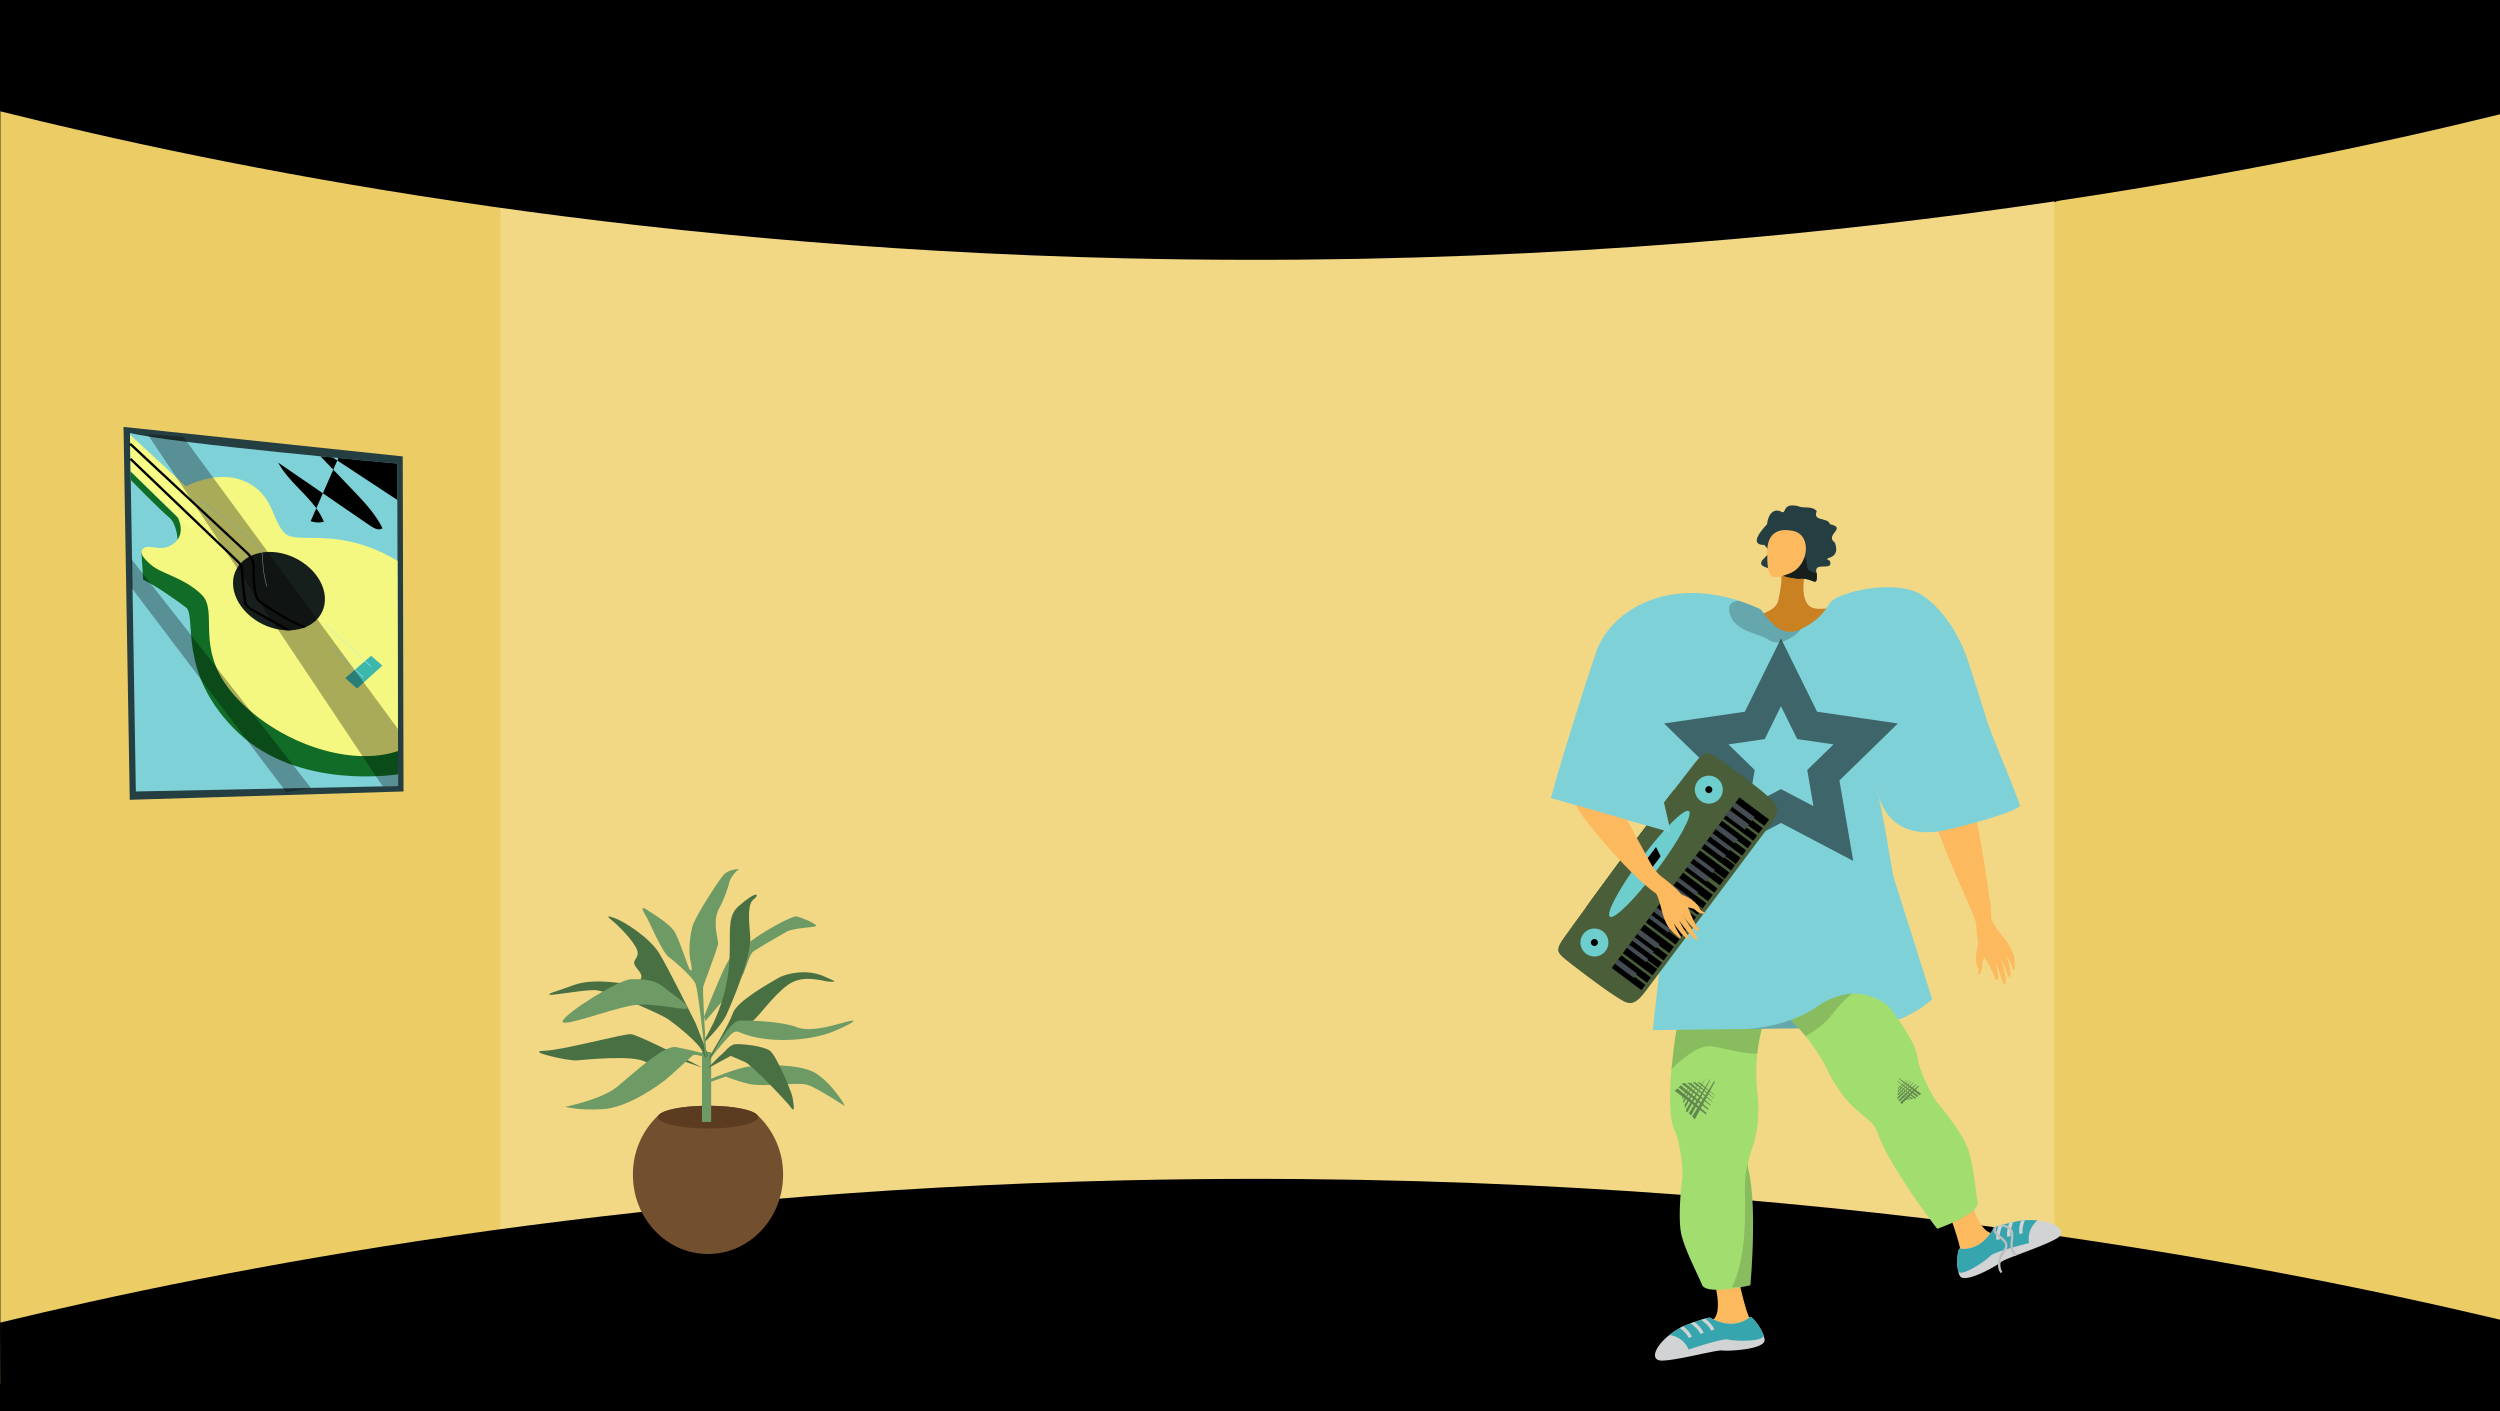 <svg xmlns="http://www.w3.org/2000/svg" xmlns:xlink="http://www.w3.org/1999/xlink" width="1366" height="771" viewBox="0 0 1366 771"><defs><style>.a,.ag,.l,.n{fill:none;}.b{clip-path:url(#a);}.c,.p{fill:#000;}.d{fill:#ebcc65;}.e{fill:#f2d785;}.an,.f{fill:#243e41;}.af,.g{fill:#7fd1d8;}.h{fill:#106c26;}.aa,.ab,.ad,.ae,.af,.ag,.ah,.an,.h,.i,.j,.k,.l,.m,.u,.v,.w{fill-rule:evenodd;}.i{fill:#f5f880;}.j{fill:#f6fc85;}.k{fill:#171f1c;}.l{stroke:#a1dd70;stroke-width:1.346px;}.ag,.l,.n{stroke-miterlimit:10;}.m{fill:#3db6ac;}.n{stroke:#b4ede9;stroke-width:0.269px;}.o{clip-path:url(#b);}.p{opacity:0.31;}.q{fill:#724f2f;}.r{fill:#5c3c20;}.s{fill:#6e9a65;}.t{fill:#497043;}.u{fill:#fcb95d;}.v{fill:#a1dd6f;}.w,.z{opacity:0.15;}.x{opacity:0.5;}.y{fill:#243330;}.aa,.ac{fill:#d1d3d4;}.ab{fill:#36a5ad;}.ad{fill:#c98121;}.ae{fill:#f7805c;}.ag{stroke:#3e6569;stroke-width:16.362px;}.ah,.al{opacity:0.2;}.ai{fill:#4a5e3a;}.aj{fill:#6dcecd;}.ak{fill:#454c53;}.am{fill:#bcbec0;}</style><clipPath id="a"><rect class="a" width="1366" height="771" transform="translate(4536.026 1322.372)"/></clipPath><clipPath id="b"><path class="a" d="M4607.048,1558.913l3.2,195.925,143.3-2.966-.463-176.226S4628.039,1564.511,4607.048,1558.913Z"/></clipPath></defs><g transform="translate(-4536.026 -1322.372)"><g class="b"><rect class="c" width="1366" height="771" transform="translate(4536.026 1322.372)"/><path class="d" d="M5902.026,1331.909v758.464L5659.8,2022.786l-32.991-6.263,1.636-558.092,30.118-25.56Z"/><path class="d" d="M4852.322,1447.843l-16.051,556.371-300.044,74.4V1328.56l298.845,93.57Z"/><path class="e" d="M5234,1411.443H4809.4v617.384h849.166V1411.443Z"/><path class="c" d="M4536.026,1383.152c121.657,30.38,335.7,73.888,615,80.372,352.972,8.195,622.429-47.1,751-78.7v-62.455h-1366Z"/><path class="c" d="M4536.026,2045.056c121.657-29.39,335.7-71.481,615-77.753,352.972-7.928,622.429,45.568,751,76.133v47.19l-1365.8,2.746Z"/></g><path class="f" d="M4756.509,1754.818l-.429-183.055-152.554-16.12,3.394,203.742Z"/><path class="g" d="M4607.048,1558.913l3.2,195.925,143.3-2.966-.463-176.226S4628.039,1564.511,4607.048,1558.913Z"/><path class="h" d="M4633.084,1617.155s-.467-8.472-4.458-11.882c-6.42-5.485-21.158-20.644-21.158-20.644l-.076-4.707,25.706,25.049S4641.428,1611.558,4633.084,1617.155Z"/><path class="h" d="M4753.53,1745.449s-54.157,9.005-87.465-22.834c-33.816-32.323-22.239-63.719-28.48-68.406-6.257-4.7-17.4-12.377-23.332-15.082l-.933-15.1s49.77,24.119,56.114,38.057c6.317,13.879,84.056,67.918,84.056,67.918Z"/><path class="i" d="M4618.81,1631.208c5.522,4.7,18.321,7.007,27.555,16.284,9.475,9.492-5.134,30.884,19.487,56.765,22.945,24.118,61.362,37.392,87.645,28.474l-.273-103.936c-32.182-19.218-54.558-8.734-61.29-14.854-7.425-6.709-6-20.841-21.268-28.168-11.725-5.634-24.811-1.574-33.16,2.3-1.33.6-2.528,1.2-3.578,1.773-.82.425-1.542.84-2.182,1.2-1.116.629-2.681,1.1-3.863,1.739-1.939,1.055-2.893,2.562.665,6a22.355,22.355,0,0,1,4.55,6.189c2.411,4.914,2.585,10.407-1.734,14.068-6.474,5.487-13.392.723-16.475,2.665C4611.787,1623.647,4613.325,1626.529,4618.81,1631.208Z"/><path class="j" d="M4637.506,1588.074l-30.442-28.172.327,20.02,25.706,25.049v.016l6.552,6.373,4.6-2.919,5.694-3.642,3.343-2.122Z"/><path class="k" d="M4663.469,1643.117c1.425,12.022,14.191,22.782,28.413,23.626,14.165.841,23.664-8.527,21.345-20.52-2.238-11.573-14.733-21.362-28.023-22.23C4671.865,1623.122,4662.094,1631.519,4663.469,1643.117Z"/><path class="c" d="M4606.686,1565.33l63.881,59.58a9.769,9.769,0,0,1,1.5,1.716,9.476,9.476,0,0,1,1.95,5.8,5.636,5.636,0,0,1-.042.742c-.194,1.682.22,14.583,2.311,17.112,1.94,2.345,15.1,10.461,20.39,12.956,3.751,1.768,5.032,1.965,5.308,2.17a2.249,2.249,0,0,0,.289-.108l.192-.177.146.056h.016c.209-.082.4-.18.61-.278-.229-.5-1.638-.7-6.2-2.883-5.946-2.839-18.223-10.682-19.735-12.511-1.415-1.714-2.38-12.889-1.989-16.094.03-.268.043-.568.057-.868a10.914,10.914,0,0,0-2.135-6.51,12.245,12.245,0,0,0-1.783-2.037l-63.849-59.606Z"/><path class="l" d="M4735.525,1684.667"/><path class="l" d="M4729.294,1689.761"/><path class="c" d="M4606.82,1573.536l58.737,56.161a7.6,7.6,0,0,1,1.158,1.407,5.971,5.971,0,0,1,.97,3.63c-.176,1.89,1.374,15.8,1.732,17.245.358,1.569,2.051,3.156,4.993,4.724,1.536.818,12.654,7.061,17.984,10.05.873.051,1.729.039,2.569.011-3.8-2.143-18.166-10.248-19.979-11.194-2.485-1.319-4-2.658-4.267-3.8-.375-1.587-1.84-15.332-1.692-16.781a7.6,7.6,0,0,0-1.439-4.9,9.952,9.952,0,0,0-1.124-1.31l-58.723-56.154Z"/><path class="m" d="M4738.812,1680.67l-14.169,12.195,6.456,5.726,13.814-12.523Z"/><path class="n" d="M4681.869,1642.777a55.536,55.536,0,0,1-2.234-13.291c-.107-2.458-.091-5.07-1.457-7.235a13.673,13.673,0,0,0-2.558-2.767,295.343,295.343,0,0,0-30.492-23.892"/><path class="n" d="M4734.568,1692.569l-17.516-16.63"/><path class="n" d="M4738.823,1686.68l-25.3-23.306"/><g class="o"><path class="c" d="M4730.039,1551.856a157.656,157.656,0,0,1,41.089,47.63c1.179,2.117,2.295,4.8.97,6.652-4.674-1.215-8.879-3.958-12.983-6.658l-57.881-38.062q14,14.516,27.805,28.983c6.053,6.345,12.183,12.834,15.952,20.58-1.792,1.478-4.627.058-6.685-1.353l-50.243-34.449c6.461,11.991,19.964,19.832,24.92,32.289a12.615,12.615,0,0,1-7.206-.343"/></g><path class="p" d="M4753.465,1720.689l-117.352-159.636-19.46-1.433,128.487,192.426,8.407-.174Z"/><path class="p" d="M4705.907,1752.858l-98.2-125.133.261,15.9,84.451,111.569Z"/><path class="q" d="M4963.9,1964.257c0,23.915-18.362,43.3-41.017,43.3s-41.031-19.388-41.031-43.3a44.164,44.164,0,0,1,14.485-33c.014-.014.041-.042.055-.042,3.074-2.672,13.765-4.639,26.5-4.639,12.6,0,23.209,1.925,26.394,4.556.1.083.194.166.291.263a.655.655,0,0,1,.138.139A44.179,44.179,0,0,1,4963.9,1964.257Z"/><path class="r" d="M4950.27,1932.781c0,3.42-12.255,6.2-27.377,6.2s-27.391-2.784-27.391-6.2a2.1,2.1,0,0,1,.831-1.523c.014-.014.041-.042.055-.042,3.074-2.672,13.765-4.639,26.5-4.639,12.6,0,23.209,1.925,26.394,4.556.1.083.194.166.291.263a.655.655,0,0,1,.138.139A1.876,1.876,0,0,1,4950.27,1932.781Z"/><rect class="s" width="5.024" height="38.259" transform="translate(4919.581 1897.128)"/><path class="t" d="M4919.58,1905.63s-34.394-17.777-38.645-18.164-37.872,8.889-47.92,9.082,13.139,5.6,18.163,5.217,30.53-3.091,37.486.773,21.3-.193,21.3-.193Z"/><path class="s" d="M4844.9,1927.126s19.709-3.913,28.26-10.869,25.506-23.042,32.317-21.738,15.216,3.478,15.216,3.478l-.434,1.739s-4.493-1.594-5.652-.724-10.869,10-14.782,13.187-20.868,15.507-34.636,16.231S4844.9,1927.126,4844.9,1927.126Z"/><path class="s" d="M4922.72,1912.779c.145-.435,12.608-5.459,19.854-7.149s28.115-2.126,37.39,2.222,18.694,19.419,17.39,18.694-14.927-9.854-20.289-11.448-24.346,1.449-32.172-.58a99.871,99.871,0,0,1-12.318-3.913l-9.42,3.333Z"/><path class="t" d="M4922.72,1906.113l12.608-6.811s4.2,1.884,7.826,3.405,22.752,21.521,25.216,25,1.014-3.913.58-6.232-8.551-22.184-12.174-24.932-15.8-3.907-18.984-3.617-5.942,4.493-7.391,5.507S4922.72,1906.113,4922.72,1906.113Z"/><path class="t" d="M4922.72,1898.142l-6.666-16.81s-14.782-29.854-19.854-38.114-18.84-17.391-24.926-19.42-1.3.87,1.739,3.768,11.883,11.739,11.448,15.942-4.492,3.333.58,9.274-4.782,7.681-4.782,7.681-18.84-4.2-30.723.145-13.478,4.348-13.333,5.217,17.97-2.608,24.781-2.463,36.085,13.187,39.708,15.651,18.1,13.541,19.557,18.871S4922.72,1898.142,4922.72,1898.142Z"/><path class="s" d="M4843.449,1880.317c1.289-4.35,30.723-22.752,37.389-22.9s12.9.2,17.826,4.3,11.56,7.961,13.1,11.031-18.029-3.159-30.492-.985S4842.29,1884.23,4843.449,1880.317Z"/><path class="s" d="M4922.092,1899.012c-.241-.435-2.27-35.163-1.835-37.291s7.825-20.967,8.115-23.576-3.333-11.593.435-19.129a69.114,69.114,0,0,0,5.8-14.782c.724-2.9,4.782-7.246,5.507-7.1s-5.942-.29-9.13,3.768-15.507,22.752-16.811,28.4-2.029,12.895-.725,18.766-.145,5.726-1.594,1.668-4.637-13.043-6.811-17.535-12.028-10.434-15.651-12.753-2.319.238-.29,3.669,8.695,19.518,12.463,22.271,12.608,10.725,14.347,14.2,5.465,40.669,5.465,40.669Z"/><path class="s" d="M4921.416,1880.317s19.274-22.173,20.868-26.085,3.478-10.58,5.218-11.884,14.057-8.55,18.259-10.869,15.362-2.174,16.087-3.188-7.971-4.689-10.58-5.171-18.694,8.649-24.491,13.142-10.144,5.8-13.912,13.042-12.174,28.549-12.174,28.549Z"/><path class="t" d="M4921.517,1891.334s8.594-8.263,11.493-14.64,13.912-31.882,12.9-43.041-1.159-17.68,2.029-20,2.319-5.507-8.405,3.913,2.609,28.133-13.623,63.629l-4.48,8.685Z"/><path class="t" d="M4923.735,1899.591s10.434-16.955,12.753-23.621,19.709-16.231,24.636-19.13,15.941-4.927,24.781-1.159,6.232,3.043,3.188,3.043-14.347-4.492-22.9,2.029-14.782,16.231-18.984,19.564-14.492,7.971-14.927,7.971-8.55,13.187-8.55,13.187Z"/><path class="s" d="M4923.735,1901.475s10.4-21.3,16.43-21.448,22.988.435,31.248,3.623,22.318-1.884,28.694-3.333-2.028,3.043-9.854,6.087-23.332,5.652-38.114,3.333-12.463-6.521-17.68-1.159A143.1,143.1,0,0,0,4923.735,1901.475Z"/><path class="u" d="M5616.062,1822.517c.192,1.01-.641,13.529,1.882,18.378s6.861,11.733,7.581,14.616c.848,3.391,2.735,3.158,2.158-1.01-.375-2.708-1.65-7.926-2.233-8.886-.283-.466,1.2,2.8,2.508,6.544,1.391,3.982,2.648,8.466,3.55,8.121,1.749-.669-1.464-12.655-2.393-14.532a41.005,41.005,0,0,1,2.371,5c.919,2.353,1.571,5.311,2.439,5.41,1.366.157.492-6.731-1.645-11.5.13-.192,1.352,1,3.413,6.912.207.594,1.371,1.692,1.242-.611-.27-4.847.029-7.031-3.2-12.206-3.151-5.046-8.1-9.574-9.692-14.43Z"/><path class="u" d="M5608.4,1734.983c5.815,21.041,14.672,73.242,15.3,85.092a23.942,23.942,0,0,0-7.96,6.4c-.055-.285-.109-.567-.162-.841-3.67-9.707-22.815-50.2-26.071-66.981,2.683-5.706-10.451,1.286-9.751.715,1.066-.87,2.152-11.717-5.316-14.757C5583.17,1735.481,5603.254,1716.342,5608.4,1734.983Z"/><path class="u" d="M5617.045,1838.352s-2.625,7.207-.573,12.041c1.22,2.874.344,3.359.39,3.954.154,1.976,2.69-1.686,2.113-4.426-.469-2.227,2.777-5.756,2.888-7.351s-.516-5.742-1.591-6.178S5617.045,1838.352,5617.045,1838.352Z"/><path class="u" d="M5624.042,1824.317l-.429-9.042-8.707,8.522s.781.286,1.211,6.068,5.771.4,5.771.4Z"/><path class="u" d="M5486.545,2023.916s3.2,14.332,5.454,18.8-9.351,4.714-9.827,4.967-10.153-4.234-10.153-4.234,5.382-2.56.855-20.2S5486.545,2023.916,5486.545,2023.916Z"/><path class="v" d="M5501.432,1871.973c-.35,5.666-3.867,13.467-5.242,26.157a102.292,102.292,0,0,0,.084,21.791c2.41,22.987-4.546,31.021-5.109,38.431a11.073,11.073,0,0,0,.256,3.467c4.9,20.531,1,62.805,1,62.805s-2.1.5-5.123,1.055c-7.2,1.323-19.634,2.927-21.3-1.3-2.378-6-10.349-20.792-11.64-29.417s.172-24.323.838-28.178-1.035-20.655-3.908-26.1c-3.277-6.219-3.176-20.225-1.95-34.085,1.422-16.056,4.368-31.911,5.354-35.212,0,0,24.277-15.023,30.158-13.712S5501.949,1863.608,5501.432,1871.973Z"/><path class="w" d="M5501.432,1871.973c-.35,5.666-3.867,13.467-5.242,26.157-6.53.132-15.366-2.294-24.087-3.994-7.3-1.42-16.5,6.246-22.769,12.465,1.422-16.056,4.368-31.911,5.354-35.212,0,0,24.277-15.023,30.158-13.712S5501.949,1863.608,5501.432,1871.973Z"/><g class="x"><path class="y" d="M5472.585,1913.2l-.45.722-4.3,6.906-7.205,11.557c.3.324.582.66.857,1.012.178.226.35.456.519.689,1.566-2.916,3.772-7.026,6-11.165,1.8-3.365,3.6-6.748,5.088-9.524Z"/><path class="y" d="M5470.286,1912.243l-1.627,2.61-3.436,5.51-6.442,10.329a13.807,13.807,0,0,1,1.313,1.145l5.263-9.8,4.557-8.529q.325-.615.614-1.156Z"/><path class="y" d="M5458.042,1930.171c1.878-3.493,9.26-17.228,10.1-18.907l-.019-.009-10.876,17.436.174,1.106C5457.632,1929.915,5457.839,1930.039,5458.042,1930.171Z"/><path class="y" d="M5465.229,1911.95c-.16.419-8.473,15.869-8.473,15.869l-.291-1.827Z"/><path class="y" d="M5462.648,1912.542c-.128.335-6.767,12.673-6.767,12.673l-.234-1.457Z"/><path class="y" d="M5460.755,1912.77c-.1.267-5.406,10.124-5.406,10.124l-.188-1.164Z"/><path class="y" d="M5468.478,1930.483l-15.861-13.422q-.761.68-1.549,1.328c4.546,3.448,11.229,8.513,17,12.878Z"/><path class="y" d="M5469.647,1928.241l-15.234-12.892q-.6.614-1.228,1.2c3.816,2.895,10.695,8.11,16.174,12.249Z"/><path class="y" d="M5470.753,1926.08l-14.01-11.856-1.185-.109c-.17.194-.344.386-.519.576,2.633,2,10.261,7.784,15.528,11.758Z"/><path class="y" d="M5471.7,1924.14l-11.812-9.995-2.112-.2s8.686,6.594,13.8,10.45Z"/><path class="y" d="M5472.518,1922.366l-10-8.463-1.689-.155s7.636,5.8,11.613,8.791C5472.466,1922.481,5472.492,1922.424,5472.518,1922.366Z"/><path class="y" d="M5473.273,1921.055l-8.39-7.1-1.351-.125s6.628,5.031,9.669,7.318C5473.225,1921.117,5473.248,1921.086,5473.273,1921.055Z"/></g><path class="z" d="M5491.421,1961.819c4.9,20.531,1,62.805,1,62.805s-2.1.5-5.123,1.055c-.021-.439-5.2.378-4.969-.069,9.446-18.492,6.694-48.956,7.194-56.948.115-1.841.242-7.409,1.641-10.31A11.073,11.073,0,0,0,5491.421,1961.819Z"/><path class="aa" d="M5444.23,2065.8c5.447-.085,16.132-2.518,23.927-4.133h.006c.248-.057.478-.1.715-.152,4.066-.833,7.236-1.41,8.261-1.243.112.021.248.033.41.047.4.036.958.062,1.631.064,6.068.033,21.519-1.344,21.018-5.974a11.409,11.409,0,0,0-.646-2.6c-.065-.182-.131-.365-.209-.545-.009-.012-.009-.018-.018-.03-.094-.242-.2-.49-.308-.735-.008-.006-.008-.006-.009-.012-2.065-4.549-6.095-9.079-6.758-8.538-8.861,7.249-19.4,1.822-21.6.555-.273-.158-.416-.252-.416-.252s-.366.081-1.058.255c-.375.1-.856.231-1.422.386-.308.085-.64.179-1,.285-.123.037-.246.068-.368.112q-.443.125-.939.276c-.16.049-.319.1-.49.156h-.006q-1.351.423-3,.995c-.689.237-1.407.492-2.166.773-1.143.414-2.367.886-3.661,1.4-.12.056-.245.12-.364.183-.64.307-1.263.638-1.873.972a41.616,41.616,0,0,0-5.745,3.8l-.005.007C5439.811,2058.42,5437.51,2065.91,5444.23,2065.8Z"/><path class="ab" d="M5448.133,2051.848a12.917,12.917,0,0,1,10.552,7.937s4.072-1.4,8.713-2.8c.4-.117.81-.237,1.222-.356.742-.22,1.5-.442,2.248-.65.646-.181,1.287-.353,1.91-.517,3.466-.9,6.492-1.5,7.553-1.176,2.872.865,20.008,1.536,19.221-2.474a1.964,1.964,0,0,0-.209-.545c-.009-.012-.009-.018-.018-.03a4.741,4.741,0,0,1-.308-.735c-.008-.006-.008-.006-.009-.012-2.065-4.549-6.095-9.079-6.758-8.538-8.861,7.249-19.4,1.822-21.6.555-.273-.158-.416-.252-.416-.252s-.366.081-1.058.255c-.375.1-.856.231-1.422.386-.308.085-.64.179-1,.285-.123.037-.246.068-.368.112q-.443.125-.939.276c-.16.049-.319.1-.49.156h-.006q-1.351.423-3,.995c-.689.237-1.407.492-2.166.773-1.143.414-2.367.886-3.661,1.4-.12.056-.245.12-.364.183-.64.307-1.263.638-1.873.972a41.616,41.616,0,0,0-5.745,3.8Z"/><path class="ac" d="M5465.447,2043.565c.207.142.5.348.862.62a18.887,18.887,0,0,1,3.51,3.327,8.962,8.962,0,0,1,.9,1.364c.1.184.184.376.264.569l1.758-.718a9.665,9.665,0,0,0-1.308-2.227v-.006a13.926,13.926,0,0,0-1.1-1.278,21.073,21.073,0,0,0-2.584-2.324c-.308.085-.64.179-1,.285-.123.037-.246.068-.368.112Q5465.943,2043.413,5465.447,2043.565Z"/><path class="ac" d="M5459.781,2045.49c1.194.827,4.294,3.17,5.34,5.744l1.764-.72c-.984-2.416-3.328-4.545-4.938-5.8C5461.258,2044.954,5460.54,2045.209,5459.781,2045.49Z"/><path class="ac" d="M5453.883,2048.045c1.4,1.033,3.921,3.118,4.844,5.389l1.758-.718a15.512,15.512,0,0,0-4.729-5.643C5455.116,2047.38,5454.493,2047.711,5453.883,2048.045Z"/><path class="ad" d="M5479.936,1660.756s25.514-.364,27.7-10.206,2.552-15.209,0-20.908,14.58,6.329,14.58,6.329-1.823,7.654,0,13.486,5.832,5.949,12.028,5.344,0,19.077,0,19.077-22.2,2.407-23.855,3.208-24.622.292-25.716,0S5479.936,1660.756,5479.936,1660.756Z"/><path class="ae" d="M5472.247,1813.7c1.038.078,5.981-2,13.887,3.011s15.987,12.854,21.969,11.648,1.975-8.024-1.485-9.521c-3.115-1.348-9-3.1-7.724-5.336s4.049-1.983,6.844.008,5.026.072,4.067-1.043-7.891-5.1-9.564-5.429c-1.237-.248-6.859,1.445-9.812.732s-14.686-4.607-14.686-4.607Z"/><path class="af" d="M5574.935,1777.622l-.628-.862A9.412,9.412,0,0,1,5574.935,1777.622Z"/><path class="af" d="M5639.752,1762.713c-4.063,4.164-32.982,11.5-39.587,13.007-36.128,8.239-38.618-23.315-38.618-23.315l4.235,21.3,4.715,27.419,21.29,67.275a59.032,59.032,0,0,1-13.8,9.032c-.989.482-2.035.957-3.118,1.414a62.955,62.955,0,0,1-22.812,5.032c-2.852,0-32.864.362-61.234.71a.022.022,0,0,1-.026,0c-.247.006-.488.006-.729.013-26.316.323-50.991.64-50.991.64l4.544-40.286,2.453-21.753,1.68-14.851,5.28-46.821.393-3.461-4.443,19.167-65.386-18.881s3.587-15.9,24.2-78.71c7.625-23.242,38.132-41.959,78.335-29.01a104.141,104.141,0,0,1,11.485,4.462c1.978.9,9.539,17,21.773,11.333.259-.12.519-.241.773-.374,11.168-5.387,13.722-11.529,15.554-14.052,0-.013.006-.013.013-.019.063-.076.12-.152.177-.228,1.287-1.623,4.418-3.34,8.7-4.8,7.72-2.631,19.206-4.557,29.112-3.4,5.033.577,9.66,1.94,13.184,4.418,9.862,6.928,19,19.186,24.586,35.932.343,1.02.672,2.053.983,3.106.158.488.317.982.481,1.47,1.414,4.367,2.846,8.829,4.272,13.336,1.458,4.6,2.9,9.235,4.323,13.83C5624.341,1724.681,5637.387,1754.587,5639.752,1762.713Z"/><path class="ag" d="M5509.151,1689.75l14.307,28.99,31.992,4.649-23.149,22.565,5.465,31.862-28.614-15.043-28.615,15.043,5.465-31.862-23.149-22.565,31.992-4.649Z"/><path class="ah" d="M5456.592,1811.31c-3.955,4.944-10.033,23.953-12.968,33.638l9.413-83.419,2.44-10.845c15.212-13.646,8.721,26.178,10.287,38.258S5461.961,1804.6,5456.592,1811.31Z"/><path class="ah" d="M5520.166,1666.055c-3.62,4.691-12.087,9.514-16.949,6.332-7.175-4.69-20-4.7-22.241-15.655-.887-4.336,1.705-5.857,5.159-6.1a105.346,105.346,0,0,1,11.485,4.462c1.978.9,9.539,17,21.772,11.333C5519.652,1666.3,5519.912,1666.182,5520.166,1666.055Z"/><path class="ae" d="M5574.935,1777.622l-.628-.862A9.412,9.412,0,0,1,5574.935,1777.622Z"/><path class="ai" d="M5472.329,1735.141c-3.988-2.456-6.078-1.08-10.187,4.056-4.027,5.034-29.946,38.8-36.457,47.471l.91.683s.377-.5.313-.417l-.745,1-.912-.682c-6.052,8.113-31.089,42.339-34.782,47.621-3.771,5.391-4.091,7.278-.609,10.413s21.571,16.813,28.572,21.259,9.688,6.857,16.8-2.651c7.072-9.448,26.971-36.035,33.038-44.142,1.129-1.507,1.779-2.377,1.779-2.377,6.068-8.106,25.967-34.694,33.039-44.141,7.115-9.509,3.988-11.3-2.252-16.768S5476.32,1737.6,5472.329,1735.141Z"/><path class="ai" d="M5426.335,1785.8c-3.975,5.329-14.795,20.084-23.745,32.35l21.449,16.054,23.667-31.62,24.423-32.631L5450.68,1753.9C5441.433,1765.944,5430.326,1780.485,5426.335,1785.8Z"/><path class="ai" d="M5426.118,1786.09c-3.68,4.934-13.712,18.636-21.794,29.745l21.449,16.054,21.944-29.322,22.246-29.719-21.451-16.055C5440.133,1767.681,5429.814,1781.168,5426.118,1786.09Z"/><path class="aj" d="M5411.791,1831.244a7.635,7.635,0,1,1-10.686,1.537A7.635,7.635,0,0,1,5411.791,1831.244Z"/><path class="c" d="M5408.361,1835.828a1.909,1.909,0,1,1-2.673.384A1.909,1.909,0,0,1,5408.361,1835.828Z"/><path class="aj" d="M5474.31,1747.714a7.635,7.635,0,1,1-10.687,1.538A7.635,7.635,0,0,1,5474.31,1747.714Z"/><path class="c" d="M5470.878,1752.3a1.908,1.908,0,1,1-2.672.384A1.906,1.906,0,0,1,5470.878,1752.3Z"/><rect class="c" width="3.615" height="20.244" transform="matrix(0.599, -0.801, 0.801, 0.599, 5416.682, 1851.274)"/><rect class="c" width="3.615" height="20.244" transform="translate(5419.714 1847.223) rotate(-53.191)"/><rect class="c" width="4.338" height="20.245" transform="translate(5422.746 1843.172) rotate(-53.195)"/><rect class="c" width="3.616" height="20.244" transform="translate(5425.78 1839.117) rotate(-53.172)"/><rect class="c" width="3.615" height="20.244" transform="matrix(0.599, -0.8, 0.8, 0.599, 5428.813, 1835.064)"/><rect class="c" width="4.338" height="20.244" transform="matrix(0.599, -0.801, 0.801, 0.599, 5431.845, 1831.015)"/><rect class="c" width="3.615" height="20.245" transform="translate(5435.31 1826.385) rotate(-53.193)"/><rect class="c" width="3.615" height="20.245" transform="translate(5437.911 1822.91) rotate(-53.178)"/><rect class="c" width="3.615" height="20.245" transform="matrix(0.6, -0.8, 0.8, 0.6, 5440.944, 1818.856)"/><rect class="c" width="3.615" height="20.244" transform="matrix(0.599, -0.801, 0.801, 0.599, 5444.409, 1814.228)"/><rect class="c" width="3.615" height="20.245" transform="translate(5447.441 1810.177) rotate(-53.189)"/><rect class="c" width="3.615" height="20.244" transform="matrix(0.599, -0.801, 0.801, 0.599, 5450.042, 1806.703)"/><rect class="c" width="4.338" height="20.244" transform="translate(5453.073 1802.653) rotate(-53.196)"/><rect class="c" width="2.892" height="20.245" transform="translate(5456.54 1798.019) rotate(-53.175)"/><rect class="c" width="3.614" height="20.244" transform="translate(5459.572 1793.969) rotate(-53.186)"/><rect class="c" width="4.337" height="20.244" transform="matrix(0.599, -0.801, 0.801, 0.599, 5462.171, 1790.498)"/><rect class="c" width="3.615" height="20.245" transform="matrix(0.599, -0.801, 0.801, 0.599, 5465.637, 1785.864)"/><rect class="c" width="4.338" height="20.245" transform="matrix(0.599, -0.801, 0.801, 0.599, 5468.236, 1782.394)"/><rect class="c" width="3.614" height="20.245" transform="translate(5471.701 1777.765) rotate(-53.204)"/><rect class="c" width="3.615" height="20.245" transform="matrix(0.599, -0.801, 0.801, 0.599, 5474.735, 1773.709)"/><rect class="c" width="3.615" height="20.244" transform="matrix(0.599, -0.801, 0.801, 0.599, 5477.768, 1769.658)"/><rect class="c" width="3.615" height="20.244" transform="translate(5480.802 1765.603) rotate(-53.161)"/><rect class="c" width="4.337" height="20.244" transform="matrix(0.599, -0.801, 0.801, 0.599, 5483.833, 1761.553)"/><rect class="ak" width="2.892" height="13.015" transform="translate(5418.414 1848.96) rotate(-53.191)"/><rect class="ak" width="2.169" height="13.014" transform="translate(5424.914 1840.275) rotate(-53.182)"/><rect class="ak" width="2.169" height="13.015" transform="matrix(0.599, -0.801, 0.801, 0.599, 5427.946, 1836.224)"/><rect class="ak" width="2.892" height="13.014" transform="translate(5430.545 1832.75) rotate(-53.177)"/><rect class="ak" width="2.169" height="13.014" transform="translate(5437.044 1824.069) rotate(-53.182)"/><rect class="ak" width="2.892" height="13.014" transform="matrix(0.599, -0.801, 0.801, 0.599, 5439.643, 1820.596)"/><rect class="ak" width="2.169" height="13.014" transform="translate(5446.142 1811.914) rotate(-53.188)"/><rect class="ak" width="2.17" height="13.013" transform="translate(5449.174 1807.863) rotate(-53.194)"/><rect class="ak" width="2.169" height="13.014" transform="translate(5452.207 1803.81) rotate(-53.199)"/><rect class="ak" width="2.892" height="13.013" transform="matrix(0.599, -0.801, 0.801, 0.599, 5457.839, 1796.285)"/><rect class="ak" width="2.169" height="13.015" transform="translate(5461.306 1791.652) rotate(-53.168)"/><rect class="ak" width="2.168" height="13.015" transform="translate(5467.368 1783.553) rotate(-53.223)"/><rect class="ak" width="2.17" height="13.014" transform="matrix(0.599, -0.801, 0.801, 0.599, 5470.401, 1779.501)"/><rect class="ak" width="2.892" height="13.014" transform="translate(5473.436 1775.445) rotate(-53.17)"/><rect class="ak" width="3.615" height="13.014" transform="translate(5479.067 1767.921) rotate(-53.178)"/><rect class="ak" width="2.892" height="13.014" transform="matrix(0.599, -0.801, 0.801, 0.599, 5482.533, 1763.292)"/><path class="aj" d="M5458.845,1765.542c2.345,1.755-5.426,16.1-17.357,32.039s-23.5,27.44-25.846,25.686,5.427-16.1,17.357-32.039S5456.5,1763.789,5458.845,1765.542Z"/><path class="c" d="M5443.385,1790.259l-8.006,10.7-5.577-1,11.056-14.77Z"/><path class="u" d="M5398.97,1719.525c-.24,1.02-5.738,33.215-1.9,42.51s34.064,43.251,45.894,49.911c0,0-3.388-13.7-3.436-14.694s-23.139-41.186-23.458-46.032c-.108-1.654,2.955-16.547,2.723-33.5S5398.97,1719.525,5398.97,1719.525Z"/><path class="u" d="M5443.016,1800.6c.671.771,10.832,7.825,13.138,12.78s5.147,12.579,6.965,14.916c2.138,2.749.877,4.079-2.017,1.064-1.881-1.96-5.187-6.168-5.6-7.214-.2-.507,1.478,2.66,3.626,5.988,2.283,3.537,5.032,7.277,4.248,7.77-1.518.954-8.951-8.933-9.87-10.812a42.515,42.515,0,0,0,2.507,4.925c1.293,2.167,3.208,4.5,2.788,5.235-.662,1.164-5.489-3.758-7.956-8.363-.223-.017,0,1.673,3.392,6.919.341.528.524,2.112-1.184.594-3.594-3.194-5.455-4.3-7.608-10.012-2.1-5.566-2.756-12.3-5.778-15.766Z"/><path class="u" d="M5454.7,1811.109s7.079,2.385,9.643,6.963c1.525,2.722,2.4,2.336,2.835,2.738,1.441,1.336-2.844,1.064-4.634-1.073-1.454-1.737-6.043-1.374-7.341-2.269s-4.146-3.936-3.868-5.044S5454.7,1811.109,5454.7,1811.109Z"/><path class="u" d="M5443.016,1800.6s-2.1-1.551-6.439-7.971-2.54,4.771-2.54,4.771l8.191,12.448Z"/><path class="af" d="M5383.6,1758.351l65.385,18.878-20.205-87.479L5403,1694.367Z"/><path class="al" d="M5500.16,1870.449l-10.084,14.174,32.958-.432,2.852-32.023Z"/><path class="u" d="M5601.792,1987.517s5.027,13.8,5.539,18.779,10.417-1.068,10.954-1.111,6.272-9.038,6.272-9.038-5.914.744-11.608-16.559S5601.792,1987.517,5601.792,1987.517Z"/><path class="v" d="M5610.6,1948.292c3.561,7.962,4.82,24.722,6.048,31.054s-22.133,14.444-22.133,14.444-26.066-33.509-33-53.445c-2.955-8.489-14.691-8.8-26.666-32.679a101.581,101.581,0,0,0-12.229-19.089c-7.774-9.48-14.684-14.048-17.955-18.522-4.942-6.767,2.024-16.7,6.269-20.98s32.794-4.7,32.794-4.7a189.694,189.694,0,0,1,13.19,14.188c11.51,13.364,26.19,32.531,27.02,42.352.516,6.137,8.138,21.211,10.774,24.094S5607.041,1940.33,5610.6,1948.292Z"/><path class="w" d="M5556.917,1858.562a78.644,78.644,0,0,0-19.977,18.272c-3.735,4.753-8.848,8.581-14.321,11.743-7.774-9.48-14.684-14.048-17.955-18.522-4.942-6.767,2.024-16.7,6.269-20.98s32.794-4.7,32.794-4.7A189.694,189.694,0,0,1,5556.917,1858.562Z"/><g class="x"><path class="y" d="M5573.477,1911.766l.421.339,4.021,3.241,6.729,5.425c.226-.162.46-.317.7-.463q.234-.141.474-.274l-6.575-4.633-5.61-3.935C5573.586,1911.566,5573.532,1911.666,5573.477,1911.766Z"/><path class="y" d="M5572.7,1913.141l1.519,1.225,3.209,2.587,6.014,4.85a8.659,8.659,0,0,1,.821-.74l-5.772-4.066-5.024-3.526-.682-.475C5572.753,1913.045,5572.724,1913.093,5572.7,1913.141Z"/><path class="y" d="M5583.052,1922.229c-2.057-1.452-10.144-7.155-11.138-7.813l-.006.011,10.151,8.189.71-.025C5582.86,1922.467,5582.954,1922.346,5583.052,1922.229Z"/><path class="y" d="M5572.123,1916.3c.252.133,9.349,6.555,9.349,6.555l-1.173.043Z"/><path class="y" d="M5572.3,1917.976c.2.106,7.465,5.234,7.465,5.234l-.936.036Z"/><path class="y" d="M5572.3,1919.186c.161.084,5.964,4.181,5.964,4.181l-.748.03Z"/><path class="y" d="M5584.049,1915.677l-9.672,8.964q.371.531.718,1.078c2.52-2.6,6.224-6.422,9.416-9.726Z"/><path class="y" d="M5582.726,1914.769l-9.29,8.61c.227.283.446.572.659.865,2.117-2.182,5.93-6.116,8.957-9.251Z"/><path class="y" d="M5581.449,1913.907l-8.543,7.918-.16.738c.11.122.217.246.323.371,1.461-1.506,5.691-5.868,8.6-8.882Z"/><path class="y" d="M5580.3,1913.159l-7.2,6.676-.285,1.316s4.82-4.967,7.642-7.894Z"/><path class="y" d="M5579.244,1912.51l-6.1,5.652-.227,1.052s4.237-4.366,6.428-6.642Z"/><path class="y" d="M5578.476,1911.934l-5.115,4.742-.182.841s3.677-3.79,5.351-5.531Z"/></g><path class="aa" d="M5660.123,1998.87c-4.635,2.864-14.947,6.573-22.384,9.412l0,0c-.24.086-.459.17-.684.257-3.875,1.49-6.855,2.711-7.629,3.4-.082.079-.191.162-.32.262-.32.247-.774.568-1.34.932-5.093,3.3-18.851,10.464-20.924,6.294a11.475,11.475,0,0,1-.858-2.539c-.042-.189-.085-.378-.117-.572,0-.015,0-.02,0-.035-.052-.254-.1-.517-.136-.786,0-.008,0-.008,0-.014-.711-4.945.242-10.933,1.092-10.833,11.371,1.33,17.326-8.922,18.493-11.172.146-.28.215-.436.215-.436s.352-.13,1.028-.356c.371-.117.846-.267,1.407-.441.3-.095.635-.194,1-.3.124-.034.244-.074.37-.1q.441-.133.94-.274c.161-.044.322-.088.5-.132l0,0q1.365-.371,3.067-.781c.708-.171,1.451-.343,2.241-.516,1.186-.266,2.471-.529,3.839-.793.131-.017.271-.031.4-.042.7-.086,1.408-.144,2.1-.19a41.661,41.661,0,0,1,6.884.1l.009,0C5659.867,1990.271,5665.842,1995.341,5660.123,1998.87Z"/><path class="ab" d="M5649.316,1989.219a12.916,12.916,0,0,0-4.612,12.373s-4.183,1.017-8.85,2.333c-.4.116-.811.238-1.222.359-.744.215-1.5.434-2.244.663-.641.2-1.274.4-1.887.594-3.407,1.107-6.276,2.237-7,3.08-1.954,2.276-16.027,12.075-17.526,8.274a2.079,2.079,0,0,1-.117-.572c0-.015,0-.02,0-.035a4.914,4.914,0,0,0-.136-.786c0-.008,0-.008,0-.014-.711-4.945.242-10.933,1.092-10.833,11.371,1.33,17.326-8.922,18.493-11.172.146-.28.215-.436.215-.436s.352-.13,1.028-.356c.371-.117.846-.267,1.407-.441.3-.095.635-.194,1-.3.124-.034.244-.074.37-.1q.441-.133.94-.274c.161-.044.322-.088.5-.132l0,0q1.365-.371,3.067-.781c.708-.171,1.451-.343,2.241-.516,1.186-.266,2.471-.529,3.839-.793.131-.017.271-.031.4-.042.7-.086,1.408-.144,2.1-.19a41.661,41.661,0,0,1,6.884.1Z"/><path class="ac" d="M5630.267,1991.572c-.1.231-.234.563-.392.987a18.942,18.942,0,0,0-1.164,4.694,8.878,8.878,0,0,0-.025,1.636,6.231,6.231,0,0,0,.084.622l-1.868.342a9.679,9.679,0,0,1-.1-2.58l0-.006a14.091,14.091,0,0,1,.234-1.667,21.008,21.008,0,0,1,.925-3.35c.3-.095.635-.194,1-.3.124-.034.244-.074.37-.1Q5629.768,1991.712,5630.267,1991.572Z"/><path class="ac" d="M5636.077,1990.14c-.56,1.341-1.909,4.985-1.4,7.716l-1.873.345c-.474-2.565.353-5.622,1.035-7.545C5634.544,1990.485,5635.287,1990.313,5636.077,1990.14Z"/><path class="ac" d="M5642.423,1989.115c-.627,1.627-1.623,4.739-1.177,7.15l-1.868.342a15.526,15.526,0,0,1,.943-7.3C5641.025,1989.219,5641.729,1989.161,5642.423,1989.115Z"/><path class="am" d="M5632.388,2004.947a7.874,7.874,0,0,1-.972,1.49,10.863,10.863,0,0,0-2.315,5.771c-.227,2.24.256,4.176,1.037,4.958l-.9.9a7.079,7.079,0,0,1-1.479-4.921,12.261,12.261,0,0,1,2.671-7.505c.021-.031.048-.064.069-.094,2.211-2.787.968-4.293-1.815-6.652-.159-.138-.326-.278-.5-.422-.31-.257-.622-.52-.928-.786-.159-.137-.312-.277-.456-.414a4.478,4.478,0,0,1-1.571-3.047,2.945,2.945,0,0,1,.08-.737c.146-.28.215-.436.215-.436s.352-.13,1.028-.356l.361.387a1.616,1.616,0,0,0-.421,1.14,2.538,2.538,0,0,0,.542,1.382,6.191,6.191,0,0,0,1.043,1.123l.633.53c.1.081.192.164.288.239C5631.471,1999.56,5634.021,2001.69,5632.388,2004.947Z"/><path class="am" d="M5636.119,1996.475a23.869,23.869,0,0,1-.164,3.593,17.109,17.109,0,0,0-.1,3.857,5.468,5.468,0,0,0,2.27,3.852l-.385.505,0,0-.382.5c-.1-.078-.2-.159-.3-.24a6.6,6.6,0,0,1-2.418-4.258,17.655,17.655,0,0,1,.06-4.339,21.673,21.673,0,0,0,.161-3.4,3.413,3.413,0,0,0-.233-1.049,3.886,3.886,0,0,0-1.634-1.838,8.9,8.9,0,0,0-3.111-1.1c-.36-.061-.586-.085-.6-.085l.052-.628q.441-.133.94-.274c.161-.044.322-.088.5-.132l0,0a10.257,10.257,0,0,1,2.531.924,6.119,6.119,0,0,1,1.642,1.265A4.55,4.55,0,0,1,5636.119,1996.475Z"/><path class="g" d="M5577.989,1877.428c-.989.482-2.035.957-3.118,1.414-6.662-8.088-22.9-22.267-46.226-6.3-14.92,10.211-33.859,11.815-37.82,12.043a.022.022,0,0,1-.026,0c-.469.032-.722.038-.722.038l-.007-.025-6.059-19.142,25.138-45.743,31.279.3s36.908,46.111,37.022,46.46C5577.52,1866.685,5577.78,1872.611,5577.989,1877.428Z"/><path class="an" d="M5500.078,1620.119c3.328,4.35,4.243,2.649-1.184,8.421-2.445,3.747,3.359,3.8,7.484,5.783a7.869,7.869,0,0,1,2.336,1.593c2.046,1.766,6.128,2.143,10,2.714,8.249-.991,10.252,5.557,10.015-2.714-.032-.107-.075-.215-.1-.323-2.024-6.988,9.573-.581,7.2-6.8-5.416-2.455,6.634.237,2.714-10-5.772-4.307,7.053-7.871-2.714-10.014-.635-3.845-9.713-1.282-7.107-7.108-2.606-3.133-7.527-1.335-10.015-2.713-9.939-2.24-5.772,5.33-10,2.713-5.61-1.9-7.075,5.342-7.118,7.108C5498.377,1612.247,5491.5,1620.119,5500.078,1620.119Z"/><path class="k" d="M5506.378,1634.323a7.869,7.869,0,0,1,2.336,1.593c2.046,1.766,6.128,2.143,10,2.714,8.249-.991,10.252,5.557,10.015-2.714-.032-.107-.075-.215-.1-.323-2.7-.506-5.181-1.493-5.18-3.629,0-9.643-11.422-10.732-11.422-10.732s-3.1,6.554-3.3,7.265C5508.639,1628.863,5507.53,1631.587,5506.378,1634.323Z"/><path class="u" d="M5514.018,1612.229s-12.393-2.907-12.393,11.524,1.458,16.254,12.393,11.88S5526.41,1612.883,5514.018,1612.229Z"/></g></svg>